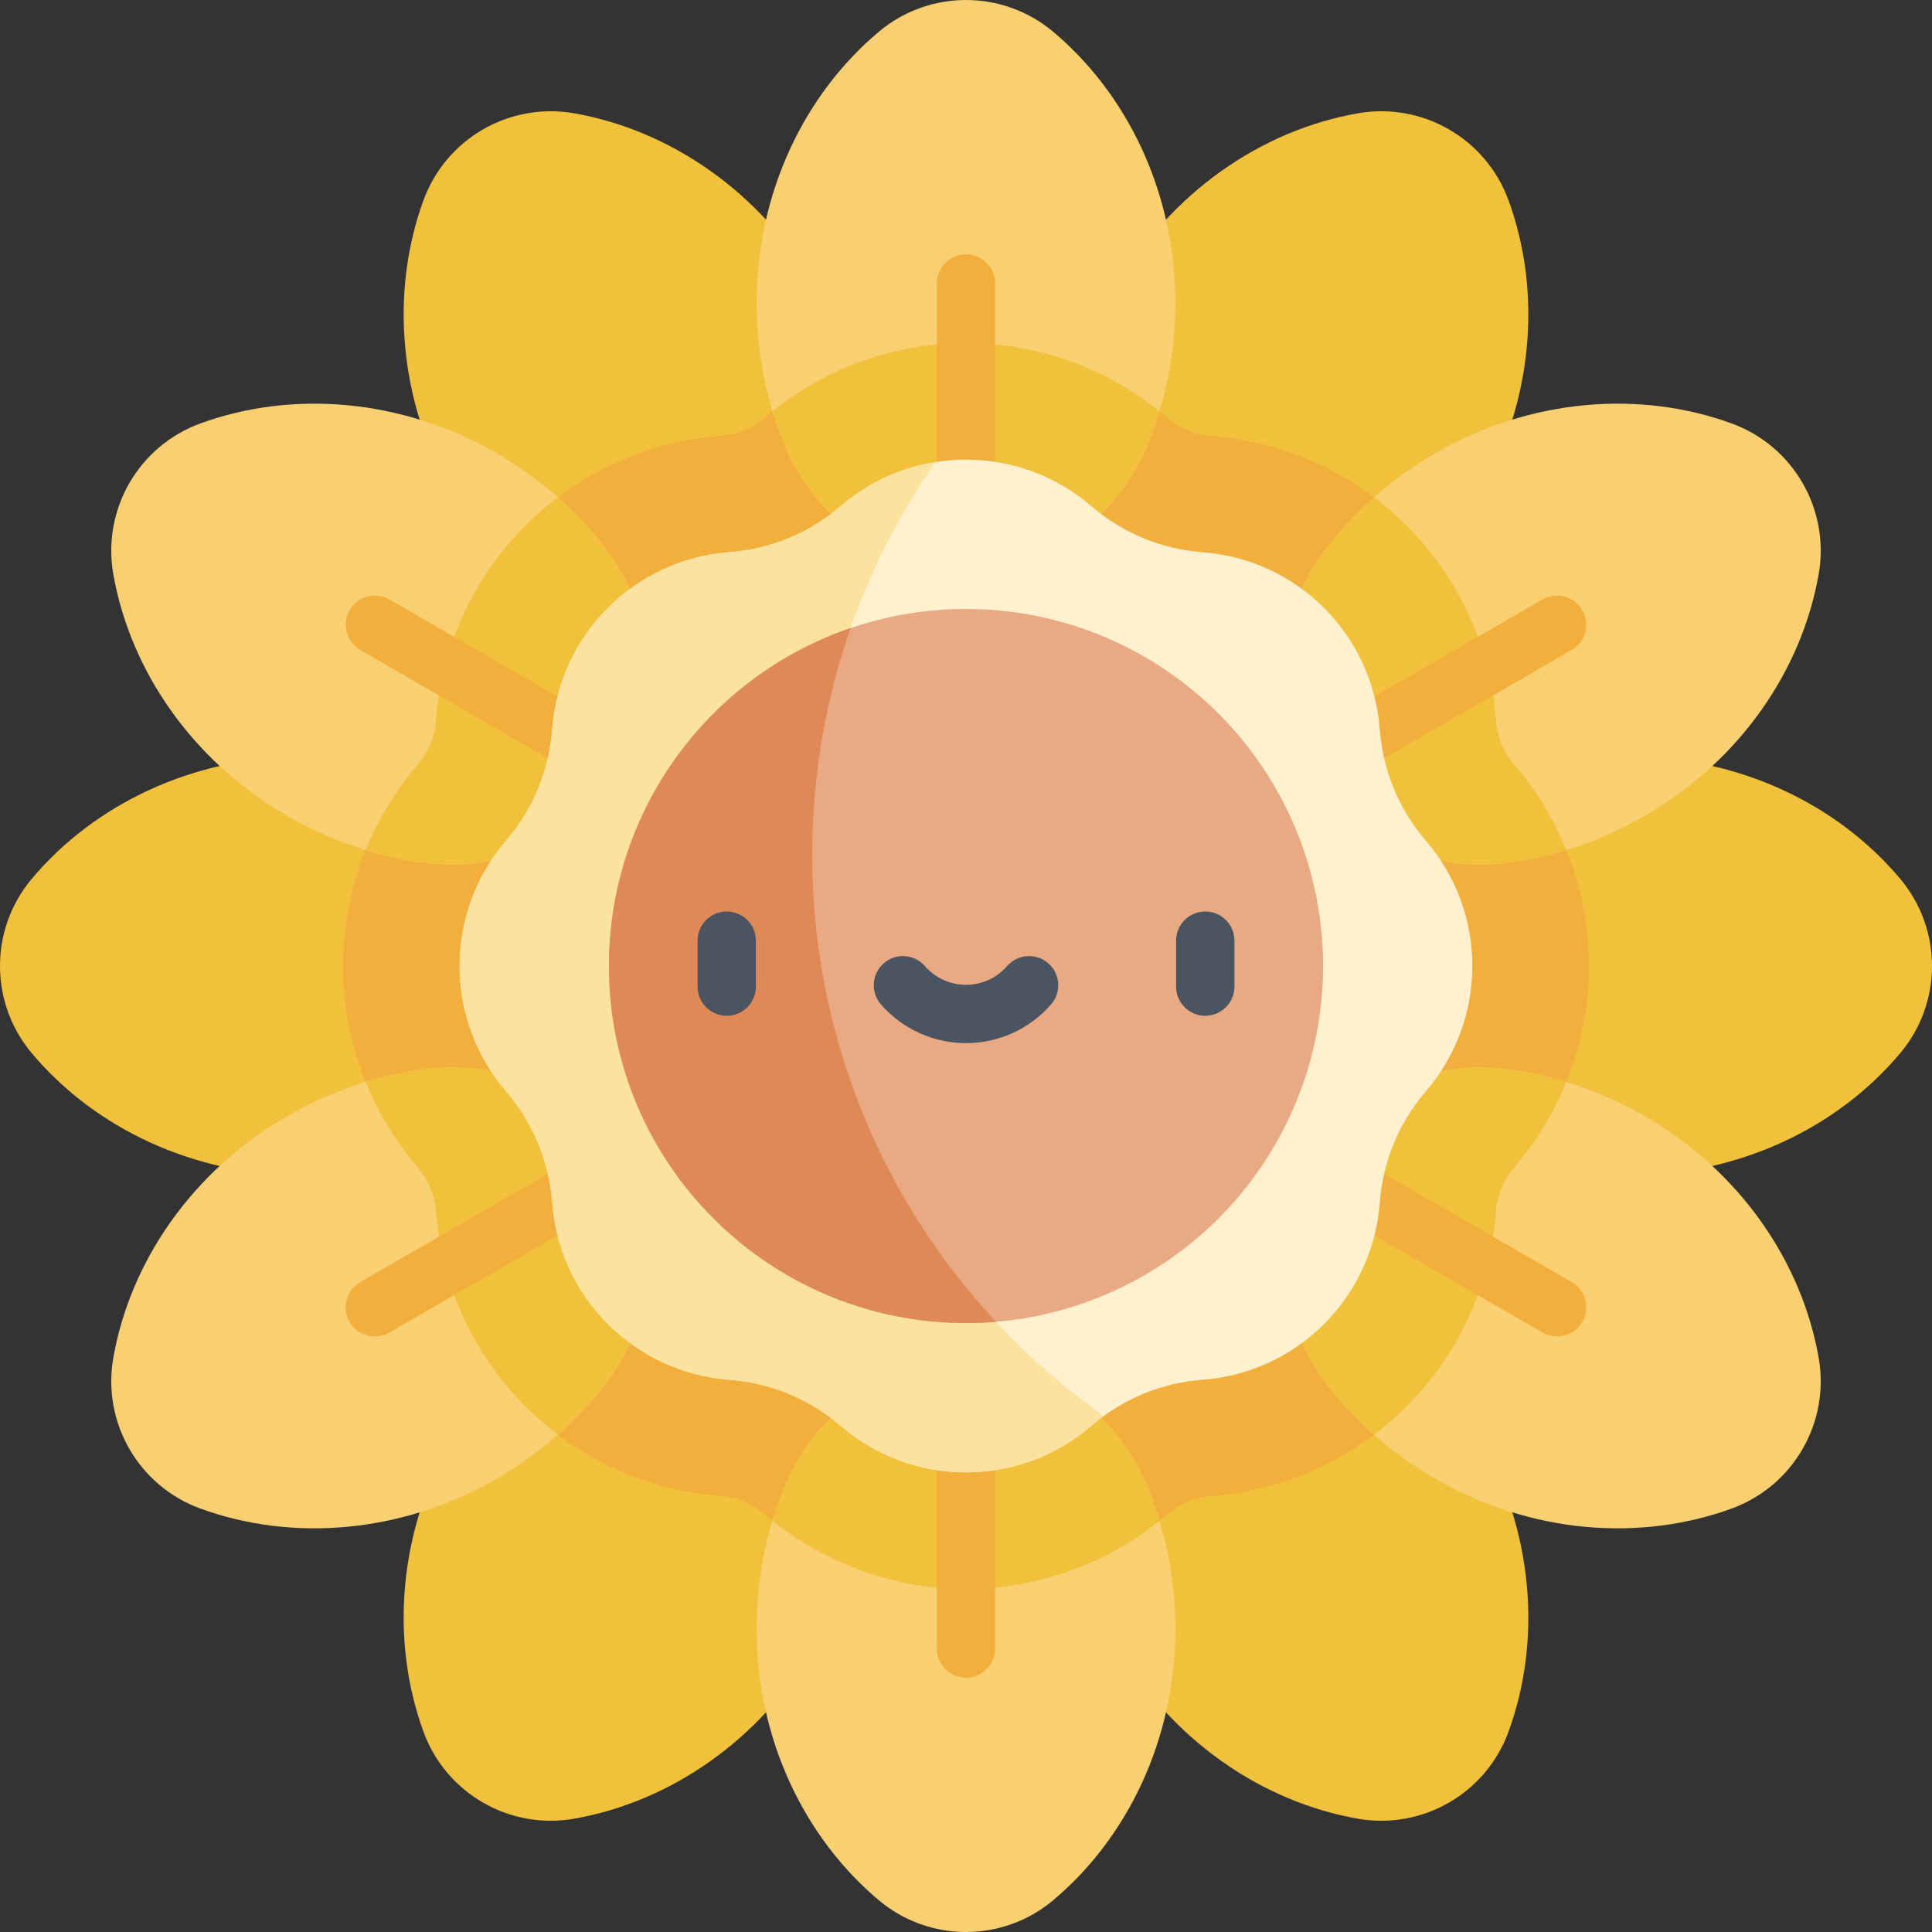 <svg id="Capa_1" enable-background="new 0 0 512 512" height="512" viewBox="0 0 512 512" width="512" xmlns="http://www.w3.org/2000/svg"><rect x="0" y="0" width="512" height="512" fill="#333333" stroke="none"/><g><g fill="#f2c13b"><path d="m8.404 232.913c-11.205 13.352-11.205 32.822 0 46.175 16.521 19.686 42.608 32.395 71.976 32.395 13.636 0 26.564-2.74 38.155-7.645 42.256-17.882 42.256-77.791 0-95.673-11.592-4.906-24.52-7.645-38.155-7.645-29.368-.002-55.455 12.707-71.976 32.393z"/><path d="m145.84 351.13c-10.044 7.586-18.881 17.412-25.699 29.221-14.684 25.434-16.721 54.379-7.933 78.53 5.961 16.38 22.822 26.115 39.988 23.087 25.309-4.465 49.358-20.702 64.042-46.136 6.818-11.809 10.909-24.374 12.457-36.866 5.642-45.535-46.241-75.489-82.855-47.836z"/><path d="m391.859 380.351c-6.818-11.809-15.654-21.635-25.698-29.221-36.614-27.653-88.497 2.301-82.856 47.837 1.548 12.491 5.639 25.057 12.457 36.866 14.684 25.434 38.733 41.671 64.042 46.136 17.166 3.028 34.028-6.707 39.988-23.087 8.788-24.152 6.751-53.098-7.933-78.531z"/><path d="m503.596 279.087c11.205-13.352 11.205-32.822 0-46.175-16.521-19.686-42.608-32.395-71.976-32.395-13.636 0-26.564 2.74-38.155 7.645-42.256 17.882-42.256 77.791 0 95.673 11.592 4.906 24.52 7.645 38.155 7.645 29.368.002 55.455-12.707 71.976-32.393z"/><path d="m399.792 53.119c-5.961-16.38-22.822-26.115-39.988-23.087-25.309 4.465-49.358 20.702-64.042 46.136-6.818 11.809-10.909 24.374-12.457 36.866-5.641 45.535 46.241 75.49 82.856 47.837 10.044-7.586 18.881-17.412 25.698-29.221 14.684-25.434 16.721-54.38 7.933-78.531z"/><path d="m228.695 113.034c-1.548-12.492-5.639-25.058-12.457-36.866-14.684-25.434-38.733-41.671-64.042-46.136-17.166-3.028-34.028 6.707-39.988 23.087-8.788 24.151-6.751 53.097 7.933 78.53 6.818 11.809 15.654 21.635 25.699 29.221 36.614 27.653 88.497-2.301 82.855-47.836z"/></g><path d="m380.206 147.857c-2.277-3.02-4.763-5.899-7.464-8.599-13.849-13.85-32.233-22.279-51.765-23.736l-.055-.004c-4.225-.322-8.32-2.023-11.531-4.788-6.797-5.855-14.465-10.488-22.654-13.809-1.624 5.341-2.766 10.733-3.432 16.113-5.641 45.535 46.241 75.49 82.856 47.837 5.016-3.79 9.732-8.139 14.045-13.014z" fill="#f2af3b"/><path d="m393.465 303.837c3.089 1.307 6.276 2.455 9.543 3.444 11.675-14.509 18.087-32.606 18.087-51.281s-6.412-36.771-18.086-51.281c-3.267.989-6.454 2.137-9.543 3.444-42.257 17.883-42.257 77.791-.001 95.674z" fill="#f2af3b"/><path d="m320.978 396.478c19.531-1.457 37.914-9.887 51.764-23.736 2.701-2.701 5.188-5.579 7.465-8.6-4.313-4.875-9.029-9.223-14.046-13.013-36.614-27.653-88.497 2.301-82.856 47.837.666 5.379 1.808 10.772 3.432 16.113 8.19-3.321 15.858-7.954 22.654-13.809 3.221-2.773 7.327-4.474 11.587-4.792z" fill="#f2af3b"/><path d="m145.84 351.13c-5.017 3.789-9.733 8.138-14.046 13.013 2.277 3.021 4.763 5.899 7.464 8.6 13.849 13.85 32.233 22.279 51.786 23.737 4.237.316 8.345 2.018 11.565 4.791 6.797 5.855 14.465 10.488 22.655 13.809 1.624-5.341 2.766-10.733 3.432-16.113 5.641-45.536-46.242-75.49-82.856-47.837z" fill="#f2af3b"/><path d="m118.535 208.163c-3.089-1.307-6.276-2.455-9.543-3.444-11.674 14.509-18.087 32.606-18.086 51.281 0 18.675 6.412 36.772 18.087 51.28 3.267-.989 6.453-2.137 9.542-3.444 42.256-17.882 42.256-77.79 0-95.673z" fill="#f2af3b"/><path d="m191.022 115.522c-19.531 1.457-37.914 9.887-51.764 23.736-2.701 2.701-5.188 5.579-7.465 8.6 4.313 4.875 9.029 9.224 14.046 13.013 36.614 27.653 88.497-2.301 82.856-47.837-.667-5.38-1.808-10.772-3.432-16.113-8.19 3.321-15.858 7.954-22.655 13.809-3.22 2.772-7.326 4.474-11.586 4.792z" fill="#f2af3b"/><path d="m279.087 8.404c-13.352-11.205-32.822-11.205-46.175 0-19.686 16.521-32.395 42.608-32.395 71.976 0 13.636 2.74 26.564 7.645 38.155 17.882 42.256 77.791 42.256 95.673 0 4.906-11.592 7.645-24.52 7.645-38.155.002-29.368-12.707-55.455-32.393-71.976z" fill="#f8d071"/><path d="m160.87 145.84c-7.586-10.044-17.412-18.881-29.221-25.699-25.434-14.684-54.379-16.721-78.53-7.933-16.38 5.961-26.115 22.822-23.087 39.988 4.465 25.309 20.702 49.358 46.135 64.043 11.809 6.818 24.374 10.909 36.866 12.457 45.536 5.641 75.49-46.242 47.837-82.856z" fill="#f8d071"/><path d="m113.034 283.305c-12.492 1.548-25.057 5.639-36.866 12.457-25.434 14.684-41.671 38.733-46.135 64.042-3.028 17.166 6.707 34.028 23.087 39.988 24.151 8.788 53.096 6.751 78.53-7.933 11.809-6.818 21.635-15.654 29.221-25.698 27.652-36.615-2.302-88.498-47.837-82.856z" fill="#f8d071"/><path d="m232.913 503.596c13.352 11.205 32.822 11.205 46.175 0 19.686-16.521 32.395-42.608 32.395-71.976 0-13.636-2.74-26.564-7.645-38.155-17.882-42.256-77.791-42.256-95.673 0-4.906 11.592-7.645 24.52-7.645 38.155-.002 29.368 12.707 55.455 32.393 71.976z" fill="#f8d071"/><path d="m481.968 359.804c-4.465-25.309-20.702-49.358-46.135-64.042-11.809-6.818-24.375-10.909-36.866-12.457-45.535-5.641-75.49 46.241-47.837 82.856 7.586 10.044 17.412 18.881 29.221 25.698 25.434 14.684 54.379 16.722 78.53 7.933 16.38-5.961 26.115-22.822 23.087-39.988z" fill="#f8d071"/><path d="m458.881 112.208c-24.151-8.788-53.096-6.751-78.53 7.933-11.809 6.818-21.635 15.654-29.221 25.699-27.653 36.614 2.301 88.497 47.837 82.856 12.492-1.548 25.057-5.639 36.866-12.457 25.433-14.684 41.671-38.733 46.135-64.043 3.028-17.166-6.707-34.028-23.087-39.988z" fill="#f8d071"/><path d="m256 421.094c18.676 0 36.773-6.412 51.281-18.087-.989-3.267-2.137-6.454-3.444-9.543-17.882-42.256-77.791-42.256-95.673 0-1.307 3.089-2.455 6.276-3.444 9.543 14.507 11.675 32.604 18.087 51.28 18.087z" fill="#f2c13b"/><path d="m160.87 366.16c27.653-36.614-2.301-88.497-47.837-82.856-5.379.666-10.772 1.808-16.113 3.432 3.321 8.19 7.954 15.857 13.808 22.654 2.774 3.221 4.475 7.328 4.791 11.565l.038.481c1.553 19.36 9.959 37.564 23.699 51.305 2.701 2.701 5.578 5.188 8.599 7.465 4.877-4.312 9.226-9.028 13.015-14.046z" fill="#f2c13b"/><path d="m113.034 228.695c45.535 5.641 75.49-46.241 47.837-82.856-3.789-5.017-8.138-9.733-13.014-14.047-3.02 2.277-5.898 4.764-8.598 7.465-13.752 13.751-22.159 31.97-23.704 51.346l-.034.441c-.316 4.236-2.017 8.344-4.791 11.564-5.854 6.797-10.488 14.465-13.809 22.654 5.34 1.626 10.733 2.767 16.113 3.433z" fill="#f2c13b"/><path d="m256 90.906c-18.676 0-36.773 6.412-51.281 18.087.989 3.267 2.137 6.453 3.444 9.543 17.882 42.256 77.791 42.256 95.673 0 1.307-3.089 2.455-6.276 3.444-9.542-14.507-11.676-32.605-18.088-51.28-18.088z" fill="#f2c13b"/><path d="m398.966 228.695c5.38-.667 10.772-1.808 16.113-3.432-3.321-8.19-7.954-15.858-13.809-22.656-2.774-3.22-4.475-7.326-4.791-11.563l-.034-.441c-1.545-19.375-9.953-37.595-23.703-51.345-2.701-2.701-5.578-5.188-8.599-7.465-4.876 4.314-9.224 9.03-13.014 14.047-27.652 36.614 2.302 88.497 47.837 82.855z" fill="#f2c13b"/><path d="m398.966 283.305c-45.535-5.641-75.49 46.241-47.837 82.856 3.789 5.017 8.138 9.733 13.014 14.047 3.02-2.277 5.898-4.764 8.598-7.465 13.751-13.75 22.159-31.97 23.704-51.346l.034-.441c.316-4.236 2.017-8.344 4.791-11.564 5.855-6.797 10.488-14.465 13.809-22.654-5.34-1.626-10.733-2.767-16.113-3.433z" fill="#f2c13b"/><path d="m263.726 130.916v-55.803c0-4.267-3.459-7.726-7.726-7.726s-7.726 3.459-7.726 7.726v55.803c0 4.267 3.459 7.726 7.726 7.726s7.726-3.459 7.726-7.726z" fill="#f2af3b"/><path d="m151.537 186.767-48.326-27.901c-3.697-2.134-8.423-.868-10.554 2.828-2.134 3.695-.867 8.421 2.828 10.554l48.326 27.901c3.69 2.13 8.418.874 10.554-2.828 2.134-3.695.867-8.421-2.828-10.554z" fill="#f2af3b"/><path d="m143.811 311.851-48.326 27.901c-3.695 2.133-4.962 6.859-2.828 10.554 2.145 3.713 6.877 4.953 10.554 2.828l48.326-27.901c3.695-2.133 4.962-6.859 2.828-10.554-2.134-3.696-6.86-4.963-10.554-2.828z" fill="#f2af3b"/><path d="m248.274 381.084v55.803c0 4.267 3.459 7.726 7.726 7.726s7.726-3.459 7.726-7.726v-55.803c0-4.267-3.459-7.726-7.726-7.726s-7.726 3.459-7.726 7.726z" fill="#f2af3b"/><path d="m416.516 339.752-48.327-27.901c-3.697-2.135-8.423-.868-10.554 2.828-2.134 3.696-.867 8.421 2.828 10.554l48.327 27.901c3.689 2.129 8.417.875 10.554-2.828 2.134-3.695.867-8.421-2.828-10.554z" fill="#f2af3b"/><path d="m408.79 158.866-48.327 27.901c-3.695 2.133-4.962 6.859-2.828 10.554 2.143 3.713 6.877 4.953 10.554 2.828l48.327-27.901c3.695-2.133 4.962-6.859 2.828-10.554-2.134-3.696-6.861-4.962-10.554-2.828z" fill="#f2af3b"/><path d="m377.854 222.777c-7.11-8.255-11.384-18.572-12.194-29.436l-.001-.02c-1.874-25.129-21.851-45.105-46.98-46.98l-.02-.001c-10.864-.81-21.181-5.084-29.436-12.194-19.095-16.447-47.35-16.447-66.445 0-8.254 7.109-18.572 11.384-29.436 12.194l-.02.001c-25.129 1.874-45.105 21.851-46.98 46.98l-.001.02c-.81 10.864-5.084 21.181-12.194 29.436-16.447 19.095-16.447 47.35 0 66.445 7.11 8.254 11.384 18.572 12.194 29.436l.001.02c1.874 25.129 21.851 45.105 46.98 46.98l.02.002c10.864.81 21.181 5.084 29.436 12.194 19.095 16.447 47.35 16.447 66.445 0 8.254-7.11 18.572-11.384 29.436-12.194l.02-.001c25.129-1.874 45.105-21.851 46.98-46.98l.001-.02c.81-10.864 5.084-21.181 12.194-29.436 16.446-19.096 16.446-47.35 0-66.446z" fill="#fff0ce"/><path d="m215.255 226.488c0-38.693 12.1-74.556 32.709-104.03-9.058 1.443-17.807 5.332-25.187 11.688-8.254 7.109-18.572 11.384-29.436 12.194l-.02.002c-25.129 1.874-45.105 21.851-46.98 46.98l-.001.02c-.81 10.864-5.085 21.181-12.194 29.436-16.447 19.095-16.447 47.35 0 66.445 7.11 8.255 11.384 18.572 12.194 29.436l.002.02c1.874 25.129 21.851 45.105 46.98 46.98l.02.002c10.864.81 21.181 5.084 29.436 12.194 19.095 16.447 47.35 16.447 66.445 0 1.071-.923 2.179-1.795 3.317-2.621-46.74-32.893-77.285-87.25-77.285-148.746z" fill="#fce29f"/><circle cx="256" cy="256" fill="#e9a982" r="94.623"/><path d="m215.255 226.488c0-21.049 3.59-41.257 10.171-60.06-37.255 12.713-64.05 48.012-64.05 89.572 0 52.259 42.364 94.623 94.623 94.623 2.678 0 5.328-.117 7.949-.335-30.206-32.456-48.693-75.965-48.693-123.8z" fill="#df8956"/><path d="m200.318 261.465v-12.185c0-4.267-3.459-7.726-7.726-7.726-4.268 0-7.726 3.459-7.726 7.726v12.185c0 4.267 3.459 7.726 7.726 7.726s7.726-3.459 7.726-7.726z" fill="#4a5561"/><path d="m319.408 241.554c-4.268 0-7.726 3.459-7.726 7.726v12.185c0 4.267 3.459 7.726 7.726 7.726s7.726-3.459 7.726-7.726v-12.185c.001-4.267-3.458-7.726-7.726-7.726z" fill="#4a5561"/><path d="m278.542 266.178c2.804-3.217 2.468-8.098-.748-10.901-3.219-2.803-8.097-2.469-10.901.749-2.749 3.155-6.72 4.965-10.892 4.965s-8.143-1.81-10.892-4.965c-2.804-3.218-7.685-3.552-10.901-.749s-3.552 7.684-.749 10.901c5.685 6.524 13.901 10.266 22.542 10.266 8.64 0 16.856-3.742 22.541-10.266z" fill="#4a5561"/></g></svg>